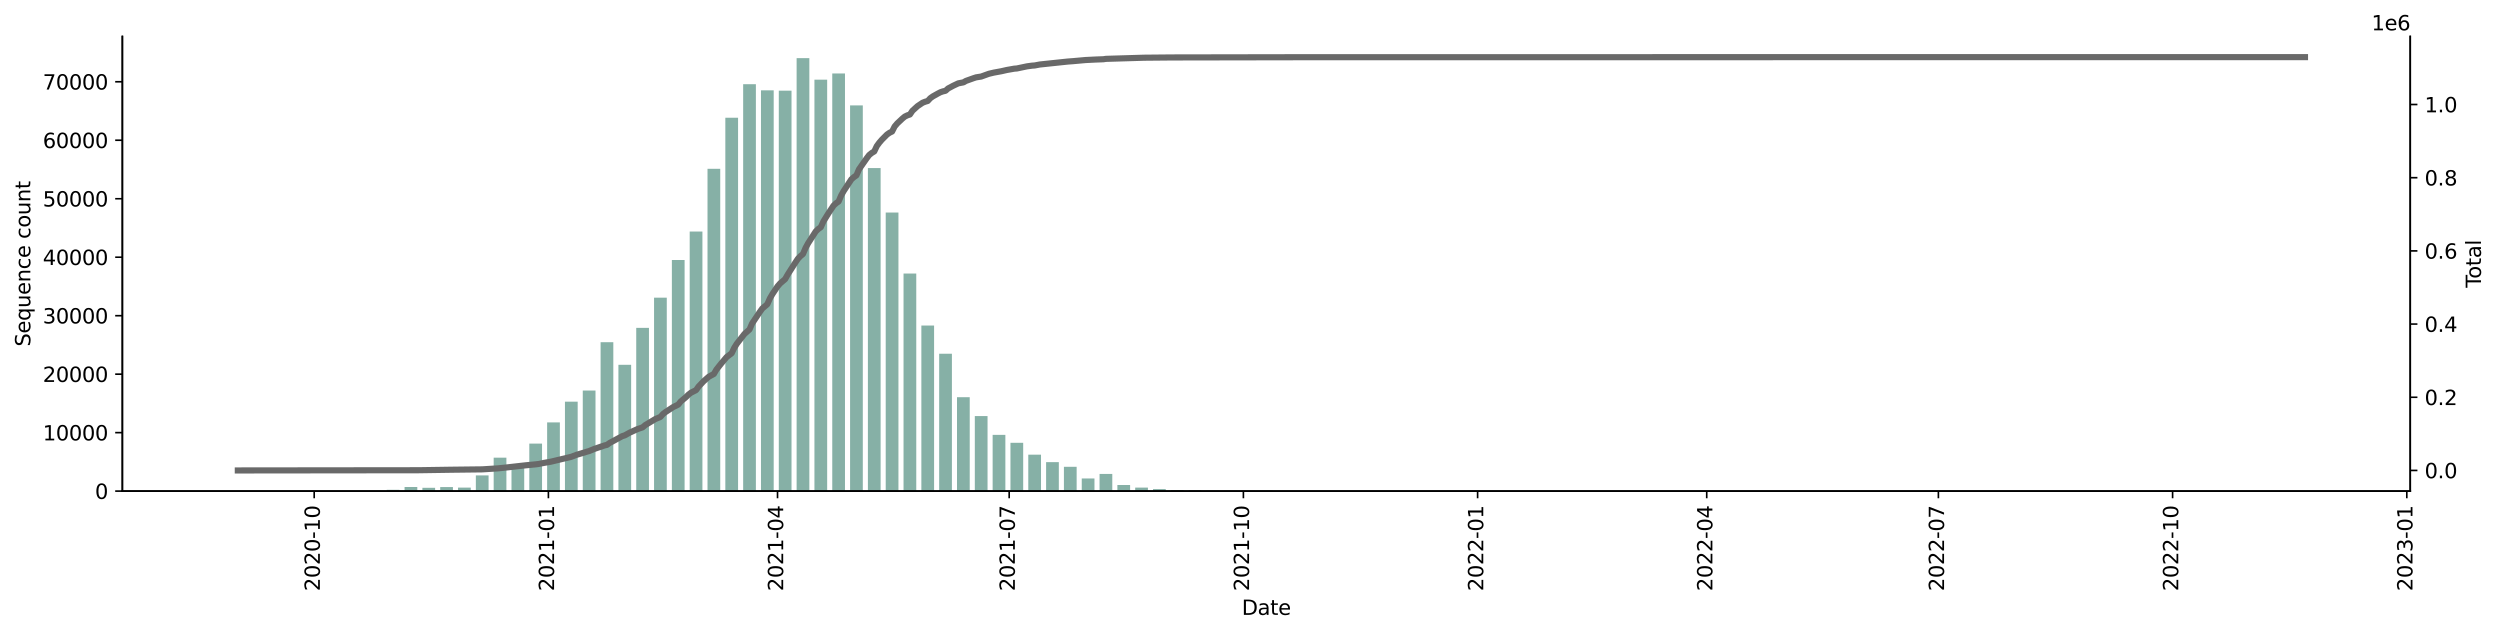 <?xml version="1.0" encoding="utf-8" standalone="no"?>
<!DOCTYPE svg PUBLIC "-//W3C//DTD SVG 1.1//EN"
  "http://www.w3.org/Graphics/SVG/1.1/DTD/svg11.dtd">
<svg xmlns:xlink="http://www.w3.org/1999/xlink" width="1219.472pt" height="309.219pt" viewBox="0 0 1219.472 309.219" xmlns="http://www.w3.org/2000/svg" version="1.1">
 <defs>
  <style type="text/css">*{stroke-linejoin: round; stroke-linecap: butt}</style>
 </defs>
 <g id="figure_1">
  <g id="patch_1">
   <path d="M 0 309.219 
L 1219.472 309.219 
L 1219.472 0 
L 0 0 
z
" style="fill: #ffffff"/>
  </g>
  <g id="axes_1">
   <g id="patch_2">
    <path d="M 59.691 239.558 
L 1175.691 239.558 
L 1175.691 17.798 
L 59.691 17.798 
z
" style="fill: #ffffff"/>
   </g>
   <g id="patch_3">
    <path d="M 110.418 239.558 
L 116.627 239.558 
L 116.627 239.55 
L 110.418 239.55 
z
" clip-path="url(#pc3a35858f5)" style="fill: #86b0a6"/>
   </g>
   <g id="patch_4">
    <path d="M 119.11 239.558 
L 125.319 239.558 
L 125.319 239.553 
L 119.11 239.553 
z
" clip-path="url(#pc3a35858f5)" style="fill: #86b0a6"/>
   </g>
   <g id="patch_5">
    <path d="M 127.803 239.558 
L 134.012 239.558 
L 134.012 239.544 
L 127.803 239.544 
z
" clip-path="url(#pc3a35858f5)" style="fill: #86b0a6"/>
   </g>
   <g id="patch_6">
    <path d="M 136.496 239.558 
L 142.705 239.558 
L 142.705 239.521 
L 136.496 239.521 
z
" clip-path="url(#pc3a35858f5)" style="fill: #86b0a6"/>
   </g>
   <g id="patch_7">
    <path d="M 145.188 239.558 
L 151.397 239.558 
L 151.397 239.521 
L 145.188 239.521 
z
" clip-path="url(#pc3a35858f5)" style="fill: #86b0a6"/>
   </g>
   <g id="patch_8">
    <path d="M 153.881 239.558 
L 160.09 239.558 
L 160.09 239.538 
L 153.881 239.538 
z
" clip-path="url(#pc3a35858f5)" style="fill: #86b0a6"/>
   </g>
   <g id="patch_9">
    <path d="M 162.573 239.558 
L 168.782 239.558 
L 168.782 239.527 
L 162.573 239.527 
z
" clip-path="url(#pc3a35858f5)" style="fill: #86b0a6"/>
   </g>
   <g id="patch_10">
    <path d="M 171.266 239.558 
L 177.475 239.558 
L 177.475 239.461 
L 171.266 239.461 
z
" clip-path="url(#pc3a35858f5)" style="fill: #86b0a6"/>
   </g>
   <g id="patch_11">
    <path d="M 179.958 239.558 
L 186.167 239.558 
L 186.167 239.441 
L 179.958 239.441 
z
" clip-path="url(#pc3a35858f5)" style="fill: #86b0a6"/>
   </g>
   <g id="patch_12">
    <path d="M 188.651 239.558 
L 194.86 239.558 
L 194.86 238.914 
L 188.651 238.914 
z
" clip-path="url(#pc3a35858f5)" style="fill: #86b0a6"/>
   </g>
   <g id="patch_13">
    <path d="M 197.343 239.558 
L 203.552 239.558 
L 203.552 237.565 
L 197.343 237.565 
z
" clip-path="url(#pc3a35858f5)" style="fill: #86b0a6"/>
   </g>
   <g id="patch_14">
    <path d="M 206.036 239.558 
L 212.245 239.558 
L 212.245 237.953 
L 206.036 237.953 
z
" clip-path="url(#pc3a35858f5)" style="fill: #86b0a6"/>
   </g>
   <g id="patch_15">
    <path d="M 214.729 239.558 
L 220.938 239.558 
L 220.938 237.596 
L 214.729 237.596 
z
" clip-path="url(#pc3a35858f5)" style="fill: #86b0a6"/>
   </g>
   <g id="patch_16">
    <path d="M 223.421 239.558 
L 229.63 239.558 
L 229.63 237.833 
L 223.421 237.833 
z
" clip-path="url(#pc3a35858f5)" style="fill: #86b0a6"/>
   </g>
   <g id="patch_17">
    <path d="M 232.114 239.558 
L 238.323 239.558 
L 238.323 231.9 
L 232.114 231.9 
z
" clip-path="url(#pc3a35858f5)" style="fill: #86b0a6"/>
   </g>
   <g id="patch_18">
    <path d="M 240.806 239.558 
L 247.015 239.558 
L 247.015 223.243 
L 240.806 223.243 
z
" clip-path="url(#pc3a35858f5)" style="fill: #86b0a6"/>
   </g>
   <g id="patch_19">
    <path d="M 249.499 239.558 
L 255.708 239.558 
L 255.708 226.563 
L 249.499 226.563 
z
" clip-path="url(#pc3a35858f5)" style="fill: #86b0a6"/>
   </g>
   <g id="patch_20">
    <path d="M 258.191 239.558 
L 264.4 239.558 
L 264.4 216.388 
L 258.191 216.388 
z
" clip-path="url(#pc3a35858f5)" style="fill: #86b0a6"/>
   </g>
   <g id="patch_21">
    <path d="M 266.884 239.558 
L 273.093 239.558 
L 273.093 206.039 
L 266.884 206.039 
z
" clip-path="url(#pc3a35858f5)" style="fill: #86b0a6"/>
   </g>
   <g id="patch_22">
    <path d="M 275.576 239.558 
L 281.785 239.558 
L 281.785 195.922 
L 275.576 195.922 
z
" clip-path="url(#pc3a35858f5)" style="fill: #86b0a6"/>
   </g>
   <g id="patch_23">
    <path d="M 284.269 239.558 
L 290.478 239.558 
L 290.478 190.514 
L 284.269 190.514 
z
" clip-path="url(#pc3a35858f5)" style="fill: #86b0a6"/>
   </g>
   <g id="patch_24">
    <path d="M 292.962 239.558 
L 299.171 239.558 
L 299.171 166.935 
L 292.962 166.935 
z
" clip-path="url(#pc3a35858f5)" style="fill: #86b0a6"/>
   </g>
   <g id="patch_25">
    <path d="M 301.654 239.558 
L 307.863 239.558 
L 307.863 177.957 
L 301.654 177.957 
z
" clip-path="url(#pc3a35858f5)" style="fill: #86b0a6"/>
   </g>
   <g id="patch_26">
    <path d="M 310.347 239.558 
L 316.556 239.558 
L 316.556 159.933 
L 310.347 159.933 
z
" clip-path="url(#pc3a35858f5)" style="fill: #86b0a6"/>
   </g>
   <g id="patch_27">
    <path d="M 319.039 239.558 
L 325.248 239.558 
L 325.248 145.188 
L 319.039 145.188 
z
" clip-path="url(#pc3a35858f5)" style="fill: #86b0a6"/>
   </g>
   <g id="patch_28">
    <path d="M 327.732 239.558 
L 333.941 239.558 
L 333.941 126.833 
L 327.732 126.833 
z
" clip-path="url(#pc3a35858f5)" style="fill: #86b0a6"/>
   </g>
   <g id="patch_29">
    <path d="M 336.424 239.558 
L 342.633 239.558 
L 342.633 112.953 
L 336.424 112.953 
z
" clip-path="url(#pc3a35858f5)" style="fill: #86b0a6"/>
   </g>
   <g id="patch_30">
    <path d="M 345.117 239.558 
L 351.326 239.558 
L 351.326 82.346 
L 345.117 82.346 
z
" clip-path="url(#pc3a35858f5)" style="fill: #86b0a6"/>
   </g>
   <g id="patch_31">
    <path d="M 353.809 239.558 
L 360.018 239.558 
L 360.018 57.428 
L 353.809 57.428 
z
" clip-path="url(#pc3a35858f5)" style="fill: #86b0a6"/>
   </g>
   <g id="patch_32">
    <path d="M 362.502 239.558 
L 368.711 239.558 
L 368.711 41.086 
L 362.502 41.086 
z
" clip-path="url(#pc3a35858f5)" style="fill: #86b0a6"/>
   </g>
   <g id="patch_33">
    <path d="M 371.195 239.558 
L 377.404 239.558 
L 377.404 44.053 
L 371.195 44.053 
z
" clip-path="url(#pc3a35858f5)" style="fill: #86b0a6"/>
   </g>
   <g id="patch_34">
    <path d="M 379.887 239.558 
L 386.096 239.558 
L 386.096 44.235 
L 379.887 44.235 
z
" clip-path="url(#pc3a35858f5)" style="fill: #86b0a6"/>
   </g>
   <g id="patch_35">
    <path d="M 388.58 239.558 
L 394.789 239.558 
L 394.789 28.358 
L 388.58 28.358 
z
" clip-path="url(#pc3a35858f5)" style="fill: #86b0a6"/>
   </g>
   <g id="patch_36">
    <path d="M 397.272 239.558 
L 403.481 239.558 
L 403.481 38.853 
L 397.272 38.853 
z
" clip-path="url(#pc3a35858f5)" style="fill: #86b0a6"/>
   </g>
   <g id="patch_37">
    <path d="M 405.965 239.558 
L 412.174 239.558 
L 412.174 35.826 
L 405.965 35.826 
z
" clip-path="url(#pc3a35858f5)" style="fill: #86b0a6"/>
   </g>
   <g id="patch_38">
    <path d="M 414.657 239.558 
L 420.866 239.558 
L 420.866 51.426 
L 414.657 51.426 
z
" clip-path="url(#pc3a35858f5)" style="fill: #86b0a6"/>
   </g>
   <g id="patch_39">
    <path d="M 423.35 239.558 
L 429.559 239.558 
L 429.559 81.987 
L 423.35 81.987 
z
" clip-path="url(#pc3a35858f5)" style="fill: #86b0a6"/>
   </g>
   <g id="patch_40">
    <path d="M 432.042 239.558 
L 438.251 239.558 
L 438.251 103.668 
L 432.042 103.668 
z
" clip-path="url(#pc3a35858f5)" style="fill: #86b0a6"/>
   </g>
   <g id="patch_41">
    <path d="M 440.735 239.558 
L 446.944 239.558 
L 446.944 133.411 
L 440.735 133.411 
z
" clip-path="url(#pc3a35858f5)" style="fill: #86b0a6"/>
   </g>
   <g id="patch_42">
    <path d="M 449.428 239.558 
L 455.637 239.558 
L 455.637 158.78 
L 449.428 158.78 
z
" clip-path="url(#pc3a35858f5)" style="fill: #86b0a6"/>
   </g>
   <g id="patch_43">
    <path d="M 458.12 239.558 
L 464.329 239.558 
L 464.329 172.558 
L 458.12 172.558 
z
" clip-path="url(#pc3a35858f5)" style="fill: #86b0a6"/>
   </g>
   <g id="patch_44">
    <path d="M 466.813 239.558 
L 473.022 239.558 
L 473.022 193.754 
L 466.813 193.754 
z
" clip-path="url(#pc3a35858f5)" style="fill: #86b0a6"/>
   </g>
   <g id="patch_45">
    <path d="M 475.505 239.558 
L 481.714 239.558 
L 481.714 202.942 
L 475.505 202.942 
z
" clip-path="url(#pc3a35858f5)" style="fill: #86b0a6"/>
   </g>
   <g id="patch_46">
    <path d="M 484.198 239.558 
L 490.407 239.558 
L 490.407 212.112 
L 484.198 212.112 
z
" clip-path="url(#pc3a35858f5)" style="fill: #86b0a6"/>
   </g>
   <g id="patch_47">
    <path d="M 492.89 239.558 
L 499.099 239.558 
L 499.099 215.994 
L 492.89 215.994 
z
" clip-path="url(#pc3a35858f5)" style="fill: #86b0a6"/>
   </g>
   <g id="patch_48">
    <path d="M 501.583 239.558 
L 507.792 239.558 
L 507.792 221.768 
L 501.583 221.768 
z
" clip-path="url(#pc3a35858f5)" style="fill: #86b0a6"/>
   </g>
   <g id="patch_49">
    <path d="M 510.275 239.558 
L 516.484 239.558 
L 516.484 225.436 
L 510.275 225.436 
z
" clip-path="url(#pc3a35858f5)" style="fill: #86b0a6"/>
   </g>
   <g id="patch_50">
    <path d="M 518.968 239.558 
L 525.177 239.558 
L 525.177 227.704 
L 518.968 227.704 
z
" clip-path="url(#pc3a35858f5)" style="fill: #86b0a6"/>
   </g>
   <g id="patch_51">
    <path d="M 527.661 239.558 
L 533.87 239.558 
L 533.87 233.397 
L 527.661 233.397 
z
" clip-path="url(#pc3a35858f5)" style="fill: #86b0a6"/>
   </g>
   <g id="patch_52">
    <path d="M 536.353 239.558 
L 542.562 239.558 
L 542.562 231.169 
L 536.353 231.169 
z
" clip-path="url(#pc3a35858f5)" style="fill: #86b0a6"/>
   </g>
   <g id="patch_53">
    <path d="M 545.046 239.558 
L 551.255 239.558 
L 551.255 236.586 
L 545.046 236.586 
z
" clip-path="url(#pc3a35858f5)" style="fill: #86b0a6"/>
   </g>
   <g id="patch_54">
    <path d="M 553.738 239.558 
L 559.947 239.558 
L 559.947 237.856 
L 553.738 237.856 
z
" clip-path="url(#pc3a35858f5)" style="fill: #86b0a6"/>
   </g>
   <g id="patch_55">
    <path d="M 562.431 239.558 
L 568.64 239.558 
L 568.64 238.554 
L 562.431 238.554 
z
" clip-path="url(#pc3a35858f5)" style="fill: #86b0a6"/>
   </g>
   <g id="patch_56">
    <path d="M 571.123 239.558 
L 577.332 239.558 
L 577.332 239.008 
L 571.123 239.008 
z
" clip-path="url(#pc3a35858f5)" style="fill: #86b0a6"/>
   </g>
   <g id="patch_57">
    <path d="M 579.816 239.558 
L 586.025 239.558 
L 586.025 239.188 
L 579.816 239.188 
z
" clip-path="url(#pc3a35858f5)" style="fill: #86b0a6"/>
   </g>
   <g id="patch_58">
    <path d="M 588.508 239.558 
L 594.717 239.558 
L 594.717 239.373 
L 588.508 239.373 
z
" clip-path="url(#pc3a35858f5)" style="fill: #86b0a6"/>
   </g>
   <g id="patch_59">
    <path d="M 597.201 239.558 
L 603.41 239.558 
L 603.41 239.413 
L 597.201 239.413 
z
" clip-path="url(#pc3a35858f5)" style="fill: #86b0a6"/>
   </g>
   <g id="patch_60">
    <path d="M 605.894 239.558 
L 612.103 239.558 
L 612.103 239.407 
L 605.894 239.407 
z
" clip-path="url(#pc3a35858f5)" style="fill: #86b0a6"/>
   </g>
   <g id="patch_61">
    <path d="M 614.586 239.558 
L 620.795 239.558 
L 620.795 239.339 
L 614.586 239.339 
z
" clip-path="url(#pc3a35858f5)" style="fill: #86b0a6"/>
   </g>
   <g id="patch_62">
    <path d="M 623.279 239.558 
L 629.488 239.558 
L 629.488 239.476 
L 623.279 239.476 
z
" clip-path="url(#pc3a35858f5)" style="fill: #86b0a6"/>
   </g>
   <g id="patch_63">
    <path d="M 631.971 239.558 
L 638.18 239.558 
L 638.18 239.513 
L 631.971 239.513 
z
" clip-path="url(#pc3a35858f5)" style="fill: #86b0a6"/>
   </g>
   <g id="patch_64">
    <path d="M 640.664 239.558 
L 646.873 239.558 
L 646.873 239.536 
L 640.664 239.536 
z
" clip-path="url(#pc3a35858f5)" style="fill: #86b0a6"/>
   </g>
   <g id="patch_65">
    <path d="M 649.356 239.558 
L 655.565 239.558 
L 655.565 239.513 
L 649.356 239.513 
z
" clip-path="url(#pc3a35858f5)" style="fill: #86b0a6"/>
   </g>
   <g id="patch_66">
    <path d="M 658.049 239.558 
L 664.258 239.558 
L 664.258 239.538 
L 658.049 239.538 
z
" clip-path="url(#pc3a35858f5)" style="fill: #86b0a6"/>
   </g>
   <g id="patch_67">
    <path d="M 666.741 239.558 
L 672.95 239.558 
L 672.95 239.521 
L 666.741 239.521 
z
" clip-path="url(#pc3a35858f5)" style="fill: #86b0a6"/>
   </g>
   <g id="patch_68">
    <path d="M 675.434 239.558 
L 681.643 239.558 
L 681.643 239.487 
L 675.434 239.487 
z
" clip-path="url(#pc3a35858f5)" style="fill: #86b0a6"/>
   </g>
   <g id="patch_69">
    <path d="M 684.127 239.558 
L 690.336 239.558 
L 690.336 239.521 
L 684.127 239.521 
z
" clip-path="url(#pc3a35858f5)" style="fill: #86b0a6"/>
   </g>
   <g id="patch_70">
    <path d="M 692.819 239.558 
L 699.028 239.558 
L 699.028 239.513 
L 692.819 239.513 
z
" clip-path="url(#pc3a35858f5)" style="fill: #86b0a6"/>
   </g>
   <g id="patch_71">
    <path d="M 701.512 239.558 
L 707.721 239.558 
L 707.721 239.533 
L 701.512 239.533 
z
" clip-path="url(#pc3a35858f5)" style="fill: #86b0a6"/>
   </g>
   <g id="patch_72">
    <path d="M 710.204 239.558 
L 716.413 239.558 
L 716.413 239.553 
L 710.204 239.553 
z
" clip-path="url(#pc3a35858f5)" style="fill: #86b0a6"/>
   </g>
   <g id="patch_73">
    <path d="M 718.897 239.558 
L 725.106 239.558 
L 725.106 239.547 
L 718.897 239.547 
z
" clip-path="url(#pc3a35858f5)" style="fill: #86b0a6"/>
   </g>
   <g id="patch_74">
    <path d="M 727.589 239.558 
L 733.798 239.558 
L 733.798 239.55 
L 727.589 239.55 
z
" clip-path="url(#pc3a35858f5)" style="fill: #86b0a6"/>
   </g>
   <g id="patch_75">
    <path d="M 736.282 239.558 
L 742.491 239.558 
L 742.491 239.553 
L 736.282 239.553 
z
" clip-path="url(#pc3a35858f5)" style="fill: #86b0a6"/>
   </g>
   <g id="patch_76">
    <path d="M 744.974 239.558 
L 751.183 239.558 
L 751.183 239.553 
L 744.974 239.553 
z
" clip-path="url(#pc3a35858f5)" style="fill: #86b0a6"/>
   </g>
   <g id="patch_77">
    <path d="M 753.667 239.558 
L 759.876 239.558 
L 759.876 239.547 
L 753.667 239.547 
z
" clip-path="url(#pc3a35858f5)" style="fill: #86b0a6"/>
   </g>
   <g id="patch_78">
    <path d="M 762.36 239.558 
L 768.569 239.558 
L 768.569 239.544 
L 762.36 239.544 
z
" clip-path="url(#pc3a35858f5)" style="fill: #86b0a6"/>
   </g>
   <g id="patch_79">
    <path d="M 771.052 239.558 
L 777.261 239.558 
L 777.261 239.553 
L 771.052 239.553 
z
" clip-path="url(#pc3a35858f5)" style="fill: #86b0a6"/>
   </g>
   <g id="patch_80">
    <path d="M 779.745 239.558 
L 785.954 239.558 
L 785.954 239.553 
L 779.745 239.553 
z
" clip-path="url(#pc3a35858f5)" style="fill: #86b0a6"/>
   </g>
   <g id="patch_81">
    <path d="M 788.437 239.558 
L 794.646 239.558 
L 794.646 239.556 
L 788.437 239.556 
z
" clip-path="url(#pc3a35858f5)" style="fill: #86b0a6"/>
   </g>
   <g id="patch_82">
    <path d="M 797.13 239.558 
L 803.339 239.558 
L 803.339 239.55 
L 797.13 239.55 
z
" clip-path="url(#pc3a35858f5)" style="fill: #86b0a6"/>
   </g>
   <g id="patch_83">
    <path d="M 805.822 239.558 
L 812.031 239.558 
L 812.031 239.556 
L 805.822 239.556 
z
" clip-path="url(#pc3a35858f5)" style="fill: #86b0a6"/>
   </g>
   <g id="patch_84">
    <path d="M 814.515 239.558 
L 820.724 239.558 
L 820.724 239.55 
L 814.515 239.55 
z
" clip-path="url(#pc3a35858f5)" style="fill: #86b0a6"/>
   </g>
   <g id="patch_85">
    <path d="M 823.207 239.558 
L 829.416 239.558 
L 829.416 239.556 
L 823.207 239.556 
z
" clip-path="url(#pc3a35858f5)" style="fill: #86b0a6"/>
   </g>
   <g id="patch_86">
    <path d="M 857.978 239.558 
L 864.187 239.558 
L 864.187 239.556 
L 857.978 239.556 
z
" clip-path="url(#pc3a35858f5)" style="fill: #86b0a6"/>
   </g>
   <g id="patch_87">
    <path d="M 866.67 239.558 
L 872.879 239.558 
L 872.879 239.556 
L 866.67 239.556 
z
" clip-path="url(#pc3a35858f5)" style="fill: #86b0a6"/>
   </g>
   <g id="patch_88">
    <path d="M 875.363 239.558 
L 881.572 239.558 
L 881.572 239.556 
L 875.363 239.556 
z
" clip-path="url(#pc3a35858f5)" style="fill: #86b0a6"/>
   </g>
   <g id="patch_89">
    <path d="M 884.055 239.558 
L 890.264 239.558 
L 890.264 239.544 
L 884.055 239.544 
z
" clip-path="url(#pc3a35858f5)" style="fill: #86b0a6"/>
   </g>
   <g id="patch_90">
    <path d="M 892.748 239.558 
L 898.957 239.558 
L 898.957 239.541 
L 892.748 239.541 
z
" clip-path="url(#pc3a35858f5)" style="fill: #86b0a6"/>
   </g>
   <g id="patch_91">
    <path d="M 910.133 239.558 
L 916.342 239.558 
L 916.342 239.556 
L 910.133 239.556 
z
" clip-path="url(#pc3a35858f5)" style="fill: #86b0a6"/>
   </g>
   <g id="patch_92">
    <path d="M 970.981 239.558 
L 977.19 239.558 
L 977.19 239.556 
L 970.981 239.556 
z
" clip-path="url(#pc3a35858f5)" style="fill: #86b0a6"/>
   </g>
   <g id="patch_93">
    <path d="M 1031.829 239.558 
L 1038.038 239.558 
L 1038.038 239.556 
L 1031.829 239.556 
z
" clip-path="url(#pc3a35858f5)" style="fill: #86b0a6"/>
   </g>
   <g id="patch_94">
    <path d="M 1118.754 239.558 
L 1124.963 239.558 
L 1124.963 239.556 
L 1118.754 239.556 
z
" clip-path="url(#pc3a35858f5)" style="fill: #86b0a6"/>
   </g>
   <g id="matplotlib.axis_1">
    <g id="xtick_1">
     <g id="line2d_1">
      <defs>
       <path id="m683f50067f" d="M 0 0 
L 0 3.5 
" style="stroke: #000000; stroke-width: 0.8"/>
      </defs>
      <g>
       <use xlink:href="#m683f50067f" x="153.26" y="239.558" style="stroke: #000000; stroke-width: 0.8"/>
      </g>
     </g>
     <g id="text_1">
      <!-- 2020-10 -->
      <g transform="translate(156.019 288.341)rotate(-90)scale(0.1 -0.1)">
       <defs>
        <path id="DejaVuSans-32" d="M 1228 531 
L 3431 531 
L 3431 0 
L 469 0 
L 469 531 
Q 828 903 1448 1529 
Q 2069 2156 2228 2338 
Q 2531 2678 2651 2914 
Q 2772 3150 2772 3378 
Q 2772 3750 2511 3984 
Q 2250 4219 1831 4219 
Q 1534 4219 1204 4116 
Q 875 4013 500 3803 
L 500 4441 
Q 881 4594 1212 4672 
Q 1544 4750 1819 4750 
Q 2544 4750 2975 4387 
Q 3406 4025 3406 3419 
Q 3406 3131 3298 2873 
Q 3191 2616 2906 2266 
Q 2828 2175 2409 1742 
Q 1991 1309 1228 531 
z
" transform="scale(0.016)"/>
        <path id="DejaVuSans-30" d="M 2034 4250 
Q 1547 4250 1301 3770 
Q 1056 3291 1056 2328 
Q 1056 1369 1301 889 
Q 1547 409 2034 409 
Q 2525 409 2770 889 
Q 3016 1369 3016 2328 
Q 3016 3291 2770 3770 
Q 2525 4250 2034 4250 
z
M 2034 4750 
Q 2819 4750 3233 4129 
Q 3647 3509 3647 2328 
Q 3647 1150 3233 529 
Q 2819 -91 2034 -91 
Q 1250 -91 836 529 
Q 422 1150 422 2328 
Q 422 3509 836 4129 
Q 1250 4750 2034 4750 
z
" transform="scale(0.016)"/>
        <path id="DejaVuSans-2d" d="M 313 2009 
L 1997 2009 
L 1997 1497 
L 313 1497 
L 313 2009 
z
" transform="scale(0.016)"/>
        <path id="DejaVuSans-31" d="M 794 531 
L 1825 531 
L 1825 4091 
L 703 3866 
L 703 4441 
L 1819 4666 
L 2450 4666 
L 2450 531 
L 3481 531 
L 3481 0 
L 794 0 
L 794 531 
z
" transform="scale(0.016)"/>
       </defs>
       <use xlink:href="#DejaVuSans-32"/>
       <use xlink:href="#DejaVuSans-30" x="63.623"/>
       <use xlink:href="#DejaVuSans-32" x="127.246"/>
       <use xlink:href="#DejaVuSans-30" x="190.869"/>
       <use xlink:href="#DejaVuSans-2d" x="254.492"/>
       <use xlink:href="#DejaVuSans-31" x="290.576"/>
       <use xlink:href="#DejaVuSans-30" x="354.199"/>
      </g>
     </g>
    </g>
    <g id="xtick_2">
     <g id="line2d_2">
      <g>
       <use xlink:href="#m683f50067f" x="267.505" y="239.558" style="stroke: #000000; stroke-width: 0.8"/>
      </g>
     </g>
     <g id="text_2">
      <!-- 2021-01 -->
      <g transform="translate(270.264 288.341)rotate(-90)scale(0.1 -0.1)">
       <use xlink:href="#DejaVuSans-32"/>
       <use xlink:href="#DejaVuSans-30" x="63.623"/>
       <use xlink:href="#DejaVuSans-32" x="127.246"/>
       <use xlink:href="#DejaVuSans-31" x="190.869"/>
       <use xlink:href="#DejaVuSans-2d" x="254.492"/>
       <use xlink:href="#DejaVuSans-30" x="290.576"/>
       <use xlink:href="#DejaVuSans-31" x="354.199"/>
      </g>
     </g>
    </g>
    <g id="xtick_3">
     <g id="line2d_3">
      <g>
       <use xlink:href="#m683f50067f" x="379.266" y="239.558" style="stroke: #000000; stroke-width: 0.8"/>
      </g>
     </g>
     <g id="text_3">
      <!-- 2021-04 -->
      <g transform="translate(382.026 288.341)rotate(-90)scale(0.1 -0.1)">
       <defs>
        <path id="DejaVuSans-34" d="M 2419 4116 
L 825 1625 
L 2419 1625 
L 2419 4116 
z
M 2253 4666 
L 3047 4666 
L 3047 1625 
L 3713 1625 
L 3713 1100 
L 3047 1100 
L 3047 0 
L 2419 0 
L 2419 1100 
L 313 1100 
L 313 1709 
L 2253 4666 
z
" transform="scale(0.016)"/>
       </defs>
       <use xlink:href="#DejaVuSans-32"/>
       <use xlink:href="#DejaVuSans-30" x="63.623"/>
       <use xlink:href="#DejaVuSans-32" x="127.246"/>
       <use xlink:href="#DejaVuSans-31" x="190.869"/>
       <use xlink:href="#DejaVuSans-2d" x="254.492"/>
       <use xlink:href="#DejaVuSans-30" x="290.576"/>
       <use xlink:href="#DejaVuSans-34" x="354.199"/>
      </g>
     </g>
    </g>
    <g id="xtick_4">
     <g id="line2d_4">
      <g>
       <use xlink:href="#m683f50067f" x="492.269" y="239.558" style="stroke: #000000; stroke-width: 0.8"/>
      </g>
     </g>
     <g id="text_4">
      <!-- 2021-07 -->
      <g transform="translate(495.029 288.341)rotate(-90)scale(0.1 -0.1)">
       <defs>
        <path id="DejaVuSans-37" d="M 525 4666 
L 3525 4666 
L 3525 4397 
L 1831 0 
L 1172 0 
L 2766 4134 
L 525 4134 
L 525 4666 
z
" transform="scale(0.016)"/>
       </defs>
       <use xlink:href="#DejaVuSans-32"/>
       <use xlink:href="#DejaVuSans-30" x="63.623"/>
       <use xlink:href="#DejaVuSans-32" x="127.246"/>
       <use xlink:href="#DejaVuSans-31" x="190.869"/>
       <use xlink:href="#DejaVuSans-2d" x="254.492"/>
       <use xlink:href="#DejaVuSans-30" x="290.576"/>
       <use xlink:href="#DejaVuSans-37" x="354.199"/>
      </g>
     </g>
    </g>
    <g id="xtick_5">
     <g id="line2d_5">
      <g>
       <use xlink:href="#m683f50067f" x="606.514" y="239.558" style="stroke: #000000; stroke-width: 0.8"/>
      </g>
     </g>
     <g id="text_5">
      <!-- 2021-10 -->
      <g transform="translate(609.274 288.341)rotate(-90)scale(0.1 -0.1)">
       <use xlink:href="#DejaVuSans-32"/>
       <use xlink:href="#DejaVuSans-30" x="63.623"/>
       <use xlink:href="#DejaVuSans-32" x="127.246"/>
       <use xlink:href="#DejaVuSans-31" x="190.869"/>
       <use xlink:href="#DejaVuSans-2d" x="254.492"/>
       <use xlink:href="#DejaVuSans-31" x="290.576"/>
       <use xlink:href="#DejaVuSans-30" x="354.199"/>
      </g>
     </g>
    </g>
    <g id="xtick_6">
     <g id="line2d_6">
      <g>
       <use xlink:href="#m683f50067f" x="720.76" y="239.558" style="stroke: #000000; stroke-width: 0.8"/>
      </g>
     </g>
     <g id="text_6">
      <!-- 2022-01 -->
      <g transform="translate(723.519 288.341)rotate(-90)scale(0.1 -0.1)">
       <use xlink:href="#DejaVuSans-32"/>
       <use xlink:href="#DejaVuSans-30" x="63.623"/>
       <use xlink:href="#DejaVuSans-32" x="127.246"/>
       <use xlink:href="#DejaVuSans-32" x="190.869"/>
       <use xlink:href="#DejaVuSans-2d" x="254.492"/>
       <use xlink:href="#DejaVuSans-30" x="290.576"/>
       <use xlink:href="#DejaVuSans-31" x="354.199"/>
      </g>
     </g>
    </g>
    <g id="xtick_7">
     <g id="line2d_7">
      <g>
       <use xlink:href="#m683f50067f" x="832.521" y="239.558" style="stroke: #000000; stroke-width: 0.8"/>
      </g>
     </g>
     <g id="text_7">
      <!-- 2022-04 -->
      <g transform="translate(835.28 288.341)rotate(-90)scale(0.1 -0.1)">
       <use xlink:href="#DejaVuSans-32"/>
       <use xlink:href="#DejaVuSans-30" x="63.623"/>
       <use xlink:href="#DejaVuSans-32" x="127.246"/>
       <use xlink:href="#DejaVuSans-32" x="190.869"/>
       <use xlink:href="#DejaVuSans-2d" x="254.492"/>
       <use xlink:href="#DejaVuSans-30" x="290.576"/>
       <use xlink:href="#DejaVuSans-34" x="354.199"/>
      </g>
     </g>
    </g>
    <g id="xtick_8">
     <g id="line2d_8">
      <g>
       <use xlink:href="#m683f50067f" x="945.524" y="239.558" style="stroke: #000000; stroke-width: 0.8"/>
      </g>
     </g>
     <g id="text_8">
      <!-- 2022-07 -->
      <g transform="translate(948.284 288.341)rotate(-90)scale(0.1 -0.1)">
       <use xlink:href="#DejaVuSans-32"/>
       <use xlink:href="#DejaVuSans-30" x="63.623"/>
       <use xlink:href="#DejaVuSans-32" x="127.246"/>
       <use xlink:href="#DejaVuSans-32" x="190.869"/>
       <use xlink:href="#DejaVuSans-2d" x="254.492"/>
       <use xlink:href="#DejaVuSans-30" x="290.576"/>
       <use xlink:href="#DejaVuSans-37" x="354.199"/>
      </g>
     </g>
    </g>
    <g id="xtick_9">
     <g id="line2d_9">
      <g>
       <use xlink:href="#m683f50067f" x="1059.769" y="239.558" style="stroke: #000000; stroke-width: 0.8"/>
      </g>
     </g>
     <g id="text_9">
      <!-- 2022-10 -->
      <g transform="translate(1062.529 288.341)rotate(-90)scale(0.1 -0.1)">
       <use xlink:href="#DejaVuSans-32"/>
       <use xlink:href="#DejaVuSans-30" x="63.623"/>
       <use xlink:href="#DejaVuSans-32" x="127.246"/>
       <use xlink:href="#DejaVuSans-32" x="190.869"/>
       <use xlink:href="#DejaVuSans-2d" x="254.492"/>
       <use xlink:href="#DejaVuSans-31" x="290.576"/>
       <use xlink:href="#DejaVuSans-30" x="354.199"/>
      </g>
     </g>
    </g>
    <g id="xtick_10">
     <g id="line2d_10">
      <g>
       <use xlink:href="#m683f50067f" x="1174.014" y="239.558" style="stroke: #000000; stroke-width: 0.8"/>
      </g>
     </g>
     <g id="text_10">
      <!-- 2023-01 -->
      <g transform="translate(1176.774 288.341)rotate(-90)scale(0.1 -0.1)">
       <defs>
        <path id="DejaVuSans-33" d="M 2597 2516 
Q 3050 2419 3304 2112 
Q 3559 1806 3559 1356 
Q 3559 666 3084 287 
Q 2609 -91 1734 -91 
Q 1441 -91 1130 -33 
Q 819 25 488 141 
L 488 750 
Q 750 597 1062 519 
Q 1375 441 1716 441 
Q 2309 441 2620 675 
Q 2931 909 2931 1356 
Q 2931 1769 2642 2001 
Q 2353 2234 1838 2234 
L 1294 2234 
L 1294 2753 
L 1863 2753 
Q 2328 2753 2575 2939 
Q 2822 3125 2822 3475 
Q 2822 3834 2567 4026 
Q 2313 4219 1838 4219 
Q 1578 4219 1281 4162 
Q 984 4106 628 3988 
L 628 4550 
Q 988 4650 1302 4700 
Q 1616 4750 1894 4750 
Q 2613 4750 3031 4423 
Q 3450 4097 3450 3541 
Q 3450 3153 3228 2886 
Q 3006 2619 2597 2516 
z
" transform="scale(0.016)"/>
       </defs>
       <use xlink:href="#DejaVuSans-32"/>
       <use xlink:href="#DejaVuSans-30" x="63.623"/>
       <use xlink:href="#DejaVuSans-32" x="127.246"/>
       <use xlink:href="#DejaVuSans-33" x="190.869"/>
       <use xlink:href="#DejaVuSans-2d" x="254.492"/>
       <use xlink:href="#DejaVuSans-30" x="290.576"/>
       <use xlink:href="#DejaVuSans-31" x="354.199"/>
      </g>
     </g>
    </g>
    <g id="text_11">
     <!-- Date -->
     <g transform="translate(605.74 299.94)scale(0.1 -0.1)">
      <defs>
       <path id="DejaVuSans-44" d="M 1259 4147 
L 1259 519 
L 2022 519 
Q 2988 519 3436 956 
Q 3884 1394 3884 2338 
Q 3884 3275 3436 3711 
Q 2988 4147 2022 4147 
L 1259 4147 
z
M 628 4666 
L 1925 4666 
Q 3281 4666 3915 4102 
Q 4550 3538 4550 2338 
Q 4550 1131 3912 565 
Q 3275 0 1925 0 
L 628 0 
L 628 4666 
z
" transform="scale(0.016)"/>
       <path id="DejaVuSans-61" d="M 2194 1759 
Q 1497 1759 1228 1600 
Q 959 1441 959 1056 
Q 959 750 1161 570 
Q 1363 391 1709 391 
Q 2188 391 2477 730 
Q 2766 1069 2766 1631 
L 2766 1759 
L 2194 1759 
z
M 3341 1997 
L 3341 0 
L 2766 0 
L 2766 531 
Q 2569 213 2275 61 
Q 1981 -91 1556 -91 
Q 1019 -91 701 211 
Q 384 513 384 1019 
Q 384 1609 779 1909 
Q 1175 2209 1959 2209 
L 2766 2209 
L 2766 2266 
Q 2766 2663 2505 2880 
Q 2244 3097 1772 3097 
Q 1472 3097 1187 3025 
Q 903 2953 641 2809 
L 641 3341 
Q 956 3463 1253 3523 
Q 1550 3584 1831 3584 
Q 2591 3584 2966 3190 
Q 3341 2797 3341 1997 
z
" transform="scale(0.016)"/>
       <path id="DejaVuSans-74" d="M 1172 4494 
L 1172 3500 
L 2356 3500 
L 2356 3053 
L 1172 3053 
L 1172 1153 
Q 1172 725 1289 603 
Q 1406 481 1766 481 
L 2356 481 
L 2356 0 
L 1766 0 
Q 1100 0 847 248 
Q 594 497 594 1153 
L 594 3053 
L 172 3053 
L 172 3500 
L 594 3500 
L 594 4494 
L 1172 4494 
z
" transform="scale(0.016)"/>
       <path id="DejaVuSans-65" d="M 3597 1894 
L 3597 1613 
L 953 1613 
Q 991 1019 1311 708 
Q 1631 397 2203 397 
Q 2534 397 2845 478 
Q 3156 559 3463 722 
L 3463 178 
Q 3153 47 2828 -22 
Q 2503 -91 2169 -91 
Q 1331 -91 842 396 
Q 353 884 353 1716 
Q 353 2575 817 3079 
Q 1281 3584 2069 3584 
Q 2775 3584 3186 3129 
Q 3597 2675 3597 1894 
z
M 3022 2063 
Q 3016 2534 2758 2815 
Q 2500 3097 2075 3097 
Q 1594 3097 1305 2825 
Q 1016 2553 972 2059 
L 3022 2063 
z
" transform="scale(0.016)"/>
      </defs>
      <use xlink:href="#DejaVuSans-44"/>
      <use xlink:href="#DejaVuSans-61" x="77.002"/>
      <use xlink:href="#DejaVuSans-74" x="138.281"/>
      <use xlink:href="#DejaVuSans-65" x="177.49"/>
     </g>
    </g>
   </g>
   <g id="matplotlib.axis_2">
    <g id="ytick_1">
     <g id="line2d_11">
      <defs>
       <path id="m6090e76b11" d="M 0 0 
L -3.5 0 
" style="stroke: #000000; stroke-width: 0.8"/>
      </defs>
      <g>
       <use xlink:href="#m6090e76b11" x="59.691" y="239.558" style="stroke: #000000; stroke-width: 0.8"/>
      </g>
     </g>
     <g id="text_12">
      <!-- 0 -->
      <g transform="translate(46.328 243.358)scale(0.1 -0.1)">
       <use xlink:href="#DejaVuSans-30"/>
      </g>
     </g>
    </g>
    <g id="ytick_2">
     <g id="line2d_12">
      <g>
       <use xlink:href="#m6090e76b11" x="59.691" y="211.034" style="stroke: #000000; stroke-width: 0.8"/>
      </g>
     </g>
     <g id="text_13">
      <!-- 10000 -->
      <g transform="translate(20.878 214.833)scale(0.1 -0.1)">
       <use xlink:href="#DejaVuSans-31"/>
       <use xlink:href="#DejaVuSans-30" x="63.623"/>
       <use xlink:href="#DejaVuSans-30" x="127.246"/>
       <use xlink:href="#DejaVuSans-30" x="190.869"/>
       <use xlink:href="#DejaVuSans-30" x="254.492"/>
      </g>
     </g>
    </g>
    <g id="ytick_3">
     <g id="line2d_13">
      <g>
       <use xlink:href="#m6090e76b11" x="59.691" y="182.51" style="stroke: #000000; stroke-width: 0.8"/>
      </g>
     </g>
     <g id="text_14">
      <!-- 20000 -->
      <g transform="translate(20.878 186.309)scale(0.1 -0.1)">
       <use xlink:href="#DejaVuSans-32"/>
       <use xlink:href="#DejaVuSans-30" x="63.623"/>
       <use xlink:href="#DejaVuSans-30" x="127.246"/>
       <use xlink:href="#DejaVuSans-30" x="190.869"/>
       <use xlink:href="#DejaVuSans-30" x="254.492"/>
      </g>
     </g>
    </g>
    <g id="ytick_4">
     <g id="line2d_14">
      <g>
       <use xlink:href="#m6090e76b11" x="59.691" y="153.985" style="stroke: #000000; stroke-width: 0.8"/>
      </g>
     </g>
     <g id="text_15">
      <!-- 30000 -->
      <g transform="translate(20.878 157.785)scale(0.1 -0.1)">
       <use xlink:href="#DejaVuSans-33"/>
       <use xlink:href="#DejaVuSans-30" x="63.623"/>
       <use xlink:href="#DejaVuSans-30" x="127.246"/>
       <use xlink:href="#DejaVuSans-30" x="190.869"/>
       <use xlink:href="#DejaVuSans-30" x="254.492"/>
      </g>
     </g>
    </g>
    <g id="ytick_5">
     <g id="line2d_15">
      <g>
       <use xlink:href="#m6090e76b11" x="59.691" y="125.461" style="stroke: #000000; stroke-width: 0.8"/>
      </g>
     </g>
     <g id="text_16">
      <!-- 40000 -->
      <g transform="translate(20.878 129.26)scale(0.1 -0.1)">
       <use xlink:href="#DejaVuSans-34"/>
       <use xlink:href="#DejaVuSans-30" x="63.623"/>
       <use xlink:href="#DejaVuSans-30" x="127.246"/>
       <use xlink:href="#DejaVuSans-30" x="190.869"/>
       <use xlink:href="#DejaVuSans-30" x="254.492"/>
      </g>
     </g>
    </g>
    <g id="ytick_6">
     <g id="line2d_16">
      <g>
       <use xlink:href="#m6090e76b11" x="59.691" y="96.937" style="stroke: #000000; stroke-width: 0.8"/>
      </g>
     </g>
     <g id="text_17">
      <!-- 50000 -->
      <g transform="translate(20.878 100.736)scale(0.1 -0.1)">
       <defs>
        <path id="DejaVuSans-35" d="M 691 4666 
L 3169 4666 
L 3169 4134 
L 1269 4134 
L 1269 2991 
Q 1406 3038 1543 3061 
Q 1681 3084 1819 3084 
Q 2600 3084 3056 2656 
Q 3513 2228 3513 1497 
Q 3513 744 3044 326 
Q 2575 -91 1722 -91 
Q 1428 -91 1123 -41 
Q 819 9 494 109 
L 494 744 
Q 775 591 1075 516 
Q 1375 441 1709 441 
Q 2250 441 2565 725 
Q 2881 1009 2881 1497 
Q 2881 1984 2565 2268 
Q 2250 2553 1709 2553 
Q 1456 2553 1204 2497 
Q 953 2441 691 2322 
L 691 4666 
z
" transform="scale(0.016)"/>
       </defs>
       <use xlink:href="#DejaVuSans-35"/>
       <use xlink:href="#DejaVuSans-30" x="63.623"/>
       <use xlink:href="#DejaVuSans-30" x="127.246"/>
       <use xlink:href="#DejaVuSans-30" x="190.869"/>
       <use xlink:href="#DejaVuSans-30" x="254.492"/>
      </g>
     </g>
    </g>
    <g id="ytick_7">
     <g id="line2d_17">
      <g>
       <use xlink:href="#m6090e76b11" x="59.691" y="68.412" style="stroke: #000000; stroke-width: 0.8"/>
      </g>
     </g>
     <g id="text_18">
      <!-- 60000 -->
      <g transform="translate(20.878 72.212)scale(0.1 -0.1)">
       <defs>
        <path id="DejaVuSans-36" d="M 2113 2584 
Q 1688 2584 1439 2293 
Q 1191 2003 1191 1497 
Q 1191 994 1439 701 
Q 1688 409 2113 409 
Q 2538 409 2786 701 
Q 3034 994 3034 1497 
Q 3034 2003 2786 2293 
Q 2538 2584 2113 2584 
z
M 3366 4563 
L 3366 3988 
Q 3128 4100 2886 4159 
Q 2644 4219 2406 4219 
Q 1781 4219 1451 3797 
Q 1122 3375 1075 2522 
Q 1259 2794 1537 2939 
Q 1816 3084 2150 3084 
Q 2853 3084 3261 2657 
Q 3669 2231 3669 1497 
Q 3669 778 3244 343 
Q 2819 -91 2113 -91 
Q 1303 -91 875 529 
Q 447 1150 447 2328 
Q 447 3434 972 4092 
Q 1497 4750 2381 4750 
Q 2619 4750 2861 4703 
Q 3103 4656 3366 4563 
z
" transform="scale(0.016)"/>
       </defs>
       <use xlink:href="#DejaVuSans-36"/>
       <use xlink:href="#DejaVuSans-30" x="63.623"/>
       <use xlink:href="#DejaVuSans-30" x="127.246"/>
       <use xlink:href="#DejaVuSans-30" x="190.869"/>
       <use xlink:href="#DejaVuSans-30" x="254.492"/>
      </g>
     </g>
    </g>
    <g id="ytick_8">
     <g id="line2d_18">
      <g>
       <use xlink:href="#m6090e76b11" x="59.691" y="39.888" style="stroke: #000000; stroke-width: 0.8"/>
      </g>
     </g>
     <g id="text_19">
      <!-- 70000 -->
      <g transform="translate(20.878 43.687)scale(0.1 -0.1)">
       <use xlink:href="#DejaVuSans-37"/>
       <use xlink:href="#DejaVuSans-30" x="63.623"/>
       <use xlink:href="#DejaVuSans-30" x="127.246"/>
       <use xlink:href="#DejaVuSans-30" x="190.869"/>
       <use xlink:href="#DejaVuSans-30" x="254.492"/>
      </g>
     </g>
    </g>
    <g id="text_20">
     <!-- Sequence count -->
     <g transform="translate(14.798 169.039)rotate(-90)scale(0.1 -0.1)">
      <defs>
       <path id="DejaVuSans-53" d="M 3425 4513 
L 3425 3897 
Q 3066 4069 2747 4153 
Q 2428 4238 2131 4238 
Q 1616 4238 1336 4038 
Q 1056 3838 1056 3469 
Q 1056 3159 1242 3001 
Q 1428 2844 1947 2747 
L 2328 2669 
Q 3034 2534 3370 2195 
Q 3706 1856 3706 1288 
Q 3706 609 3251 259 
Q 2797 -91 1919 -91 
Q 1588 -91 1214 -16 
Q 841 59 441 206 
L 441 856 
Q 825 641 1194 531 
Q 1563 422 1919 422 
Q 2459 422 2753 634 
Q 3047 847 3047 1241 
Q 3047 1584 2836 1778 
Q 2625 1972 2144 2069 
L 1759 2144 
Q 1053 2284 737 2584 
Q 422 2884 422 3419 
Q 422 4038 858 4394 
Q 1294 4750 2059 4750 
Q 2388 4750 2728 4690 
Q 3069 4631 3425 4513 
z
" transform="scale(0.016)"/>
       <path id="DejaVuSans-71" d="M 947 1747 
Q 947 1113 1208 752 
Q 1469 391 1925 391 
Q 2381 391 2643 752 
Q 2906 1113 2906 1747 
Q 2906 2381 2643 2742 
Q 2381 3103 1925 3103 
Q 1469 3103 1208 2742 
Q 947 2381 947 1747 
z
M 2906 525 
Q 2725 213 2448 61 
Q 2172 -91 1784 -91 
Q 1150 -91 751 415 
Q 353 922 353 1747 
Q 353 2572 751 3078 
Q 1150 3584 1784 3584 
Q 2172 3584 2448 3432 
Q 2725 3281 2906 2969 
L 2906 3500 
L 3481 3500 
L 3481 -1331 
L 2906 -1331 
L 2906 525 
z
" transform="scale(0.016)"/>
       <path id="DejaVuSans-75" d="M 544 1381 
L 544 3500 
L 1119 3500 
L 1119 1403 
Q 1119 906 1312 657 
Q 1506 409 1894 409 
Q 2359 409 2629 706 
Q 2900 1003 2900 1516 
L 2900 3500 
L 3475 3500 
L 3475 0 
L 2900 0 
L 2900 538 
Q 2691 219 2414 64 
Q 2138 -91 1772 -91 
Q 1169 -91 856 284 
Q 544 659 544 1381 
z
M 1991 3584 
L 1991 3584 
z
" transform="scale(0.016)"/>
       <path id="DejaVuSans-6e" d="M 3513 2113 
L 3513 0 
L 2938 0 
L 2938 2094 
Q 2938 2591 2744 2837 
Q 2550 3084 2163 3084 
Q 1697 3084 1428 2787 
Q 1159 2491 1159 1978 
L 1159 0 
L 581 0 
L 581 3500 
L 1159 3500 
L 1159 2956 
Q 1366 3272 1645 3428 
Q 1925 3584 2291 3584 
Q 2894 3584 3203 3211 
Q 3513 2838 3513 2113 
z
" transform="scale(0.016)"/>
       <path id="DejaVuSans-63" d="M 3122 3366 
L 3122 2828 
Q 2878 2963 2633 3030 
Q 2388 3097 2138 3097 
Q 1578 3097 1268 2742 
Q 959 2388 959 1747 
Q 959 1106 1268 751 
Q 1578 397 2138 397 
Q 2388 397 2633 464 
Q 2878 531 3122 666 
L 3122 134 
Q 2881 22 2623 -34 
Q 2366 -91 2075 -91 
Q 1284 -91 818 406 
Q 353 903 353 1747 
Q 353 2603 823 3093 
Q 1294 3584 2113 3584 
Q 2378 3584 2631 3529 
Q 2884 3475 3122 3366 
z
" transform="scale(0.016)"/>
       <path id="DejaVuSans-20" transform="scale(0.016)"/>
       <path id="DejaVuSans-6f" d="M 1959 3097 
Q 1497 3097 1228 2736 
Q 959 2375 959 1747 
Q 959 1119 1226 758 
Q 1494 397 1959 397 
Q 2419 397 2687 759 
Q 2956 1122 2956 1747 
Q 2956 2369 2687 2733 
Q 2419 3097 1959 3097 
z
M 1959 3584 
Q 2709 3584 3137 3096 
Q 3566 2609 3566 1747 
Q 3566 888 3137 398 
Q 2709 -91 1959 -91 
Q 1206 -91 779 398 
Q 353 888 353 1747 
Q 353 2609 779 3096 
Q 1206 3584 1959 3584 
z
" transform="scale(0.016)"/>
      </defs>
      <use xlink:href="#DejaVuSans-53"/>
      <use xlink:href="#DejaVuSans-65" x="63.477"/>
      <use xlink:href="#DejaVuSans-71" x="125"/>
      <use xlink:href="#DejaVuSans-75" x="188.477"/>
      <use xlink:href="#DejaVuSans-65" x="251.855"/>
      <use xlink:href="#DejaVuSans-6e" x="313.379"/>
      <use xlink:href="#DejaVuSans-63" x="376.758"/>
      <use xlink:href="#DejaVuSans-65" x="431.738"/>
      <use xlink:href="#DejaVuSans-20" x="493.262"/>
      <use xlink:href="#DejaVuSans-63" x="525.049"/>
      <use xlink:href="#DejaVuSans-6f" x="580.029"/>
      <use xlink:href="#DejaVuSans-75" x="641.211"/>
      <use xlink:href="#DejaVuSans-6e" x="704.59"/>
      <use xlink:href="#DejaVuSans-74" x="767.969"/>
     </g>
    </g>
   </g>
   <g id="patch_95">
    <path d="M 59.691 239.558 
L 59.691 17.798 
" style="fill: none; stroke: #000000; stroke-width: 0.8; stroke-linejoin: miter; stroke-linecap: square"/>
   </g>
   <g id="patch_96">
    <path d="M 1175.691 239.558 
L 1175.691 17.798 
" style="fill: none; stroke: #000000; stroke-width: 0.8; stroke-linejoin: miter; stroke-linecap: square"/>
   </g>
   <g id="patch_97">
    <path d="M 59.691 239.558 
L 1175.691 239.558 
" style="fill: none; stroke: #000000; stroke-width: 0.8; stroke-linejoin: miter; stroke-linecap: square"/>
   </g>
  </g>
  <g id="axes_2">
   <g id="matplotlib.axis_3">
    <g id="ytick_9">
     <g id="line2d_19">
      <defs>
       <path id="m6f54c2d20f" d="M 0 0 
L 3.5 0 
" style="stroke: #000000; stroke-width: 0.8"/>
      </defs>
      <g>
       <use xlink:href="#m6f54c2d20f" x="1175.691" y="229.479" style="stroke: #000000; stroke-width: 0.8"/>
      </g>
     </g>
     <g id="text_21">
      <!-- 0.0 -->
      <g transform="translate(1182.691 233.278)scale(0.1 -0.1)">
       <defs>
        <path id="DejaVuSans-2e" d="M 684 794 
L 1344 794 
L 1344 0 
L 684 0 
L 684 794 
z
" transform="scale(0.016)"/>
       </defs>
       <use xlink:href="#DejaVuSans-30"/>
       <use xlink:href="#DejaVuSans-2e" x="63.623"/>
       <use xlink:href="#DejaVuSans-30" x="95.41"/>
      </g>
     </g>
    </g>
    <g id="ytick_10">
     <g id="line2d_20">
      <g>
       <use xlink:href="#m6f54c2d20f" x="1175.691" y="193.779" style="stroke: #000000; stroke-width: 0.8"/>
      </g>
     </g>
     <g id="text_22">
      <!-- 0.2 -->
      <g transform="translate(1182.691 197.578)scale(0.1 -0.1)">
       <use xlink:href="#DejaVuSans-30"/>
       <use xlink:href="#DejaVuSans-2e" x="63.623"/>
       <use xlink:href="#DejaVuSans-32" x="95.41"/>
      </g>
     </g>
    </g>
    <g id="ytick_11">
     <g id="line2d_21">
      <g>
       <use xlink:href="#m6f54c2d20f" x="1175.691" y="158.08" style="stroke: #000000; stroke-width: 0.8"/>
      </g>
     </g>
     <g id="text_23">
      <!-- 0.4 -->
      <g transform="translate(1182.691 161.879)scale(0.1 -0.1)">
       <use xlink:href="#DejaVuSans-30"/>
       <use xlink:href="#DejaVuSans-2e" x="63.623"/>
       <use xlink:href="#DejaVuSans-34" x="95.41"/>
      </g>
     </g>
    </g>
    <g id="ytick_12">
     <g id="line2d_22">
      <g>
       <use xlink:href="#m6f54c2d20f" x="1175.691" y="122.38" style="stroke: #000000; stroke-width: 0.8"/>
      </g>
     </g>
     <g id="text_24">
      <!-- 0.6 -->
      <g transform="translate(1182.691 126.18)scale(0.1 -0.1)">
       <use xlink:href="#DejaVuSans-30"/>
       <use xlink:href="#DejaVuSans-2e" x="63.623"/>
       <use xlink:href="#DejaVuSans-36" x="95.41"/>
      </g>
     </g>
    </g>
    <g id="ytick_13">
     <g id="line2d_23">
      <g>
       <use xlink:href="#m6f54c2d20f" x="1175.691" y="86.681" style="stroke: #000000; stroke-width: 0.8"/>
      </g>
     </g>
     <g id="text_25">
      <!-- 0.8 -->
      <g transform="translate(1182.691 90.48)scale(0.1 -0.1)">
       <defs>
        <path id="DejaVuSans-38" d="M 2034 2216 
Q 1584 2216 1326 1975 
Q 1069 1734 1069 1313 
Q 1069 891 1326 650 
Q 1584 409 2034 409 
Q 2484 409 2743 651 
Q 3003 894 3003 1313 
Q 3003 1734 2745 1975 
Q 2488 2216 2034 2216 
z
M 1403 2484 
Q 997 2584 770 2862 
Q 544 3141 544 3541 
Q 544 4100 942 4425 
Q 1341 4750 2034 4750 
Q 2731 4750 3128 4425 
Q 3525 4100 3525 3541 
Q 3525 3141 3298 2862 
Q 3072 2584 2669 2484 
Q 3125 2378 3379 2068 
Q 3634 1759 3634 1313 
Q 3634 634 3220 271 
Q 2806 -91 2034 -91 
Q 1263 -91 848 271 
Q 434 634 434 1313 
Q 434 1759 690 2068 
Q 947 2378 1403 2484 
z
M 1172 3481 
Q 1172 3119 1398 2916 
Q 1625 2713 2034 2713 
Q 2441 2713 2670 2916 
Q 2900 3119 2900 3481 
Q 2900 3844 2670 4047 
Q 2441 4250 2034 4250 
Q 1625 4250 1398 4047 
Q 1172 3844 1172 3481 
z
" transform="scale(0.016)"/>
       </defs>
       <use xlink:href="#DejaVuSans-30"/>
       <use xlink:href="#DejaVuSans-2e" x="63.623"/>
       <use xlink:href="#DejaVuSans-38" x="95.41"/>
      </g>
     </g>
    </g>
    <g id="ytick_14">
     <g id="line2d_24">
      <g>
       <use xlink:href="#m6f54c2d20f" x="1175.691" y="50.982" style="stroke: #000000; stroke-width: 0.8"/>
      </g>
     </g>
     <g id="text_26">
      <!-- 1.0 -->
      <g transform="translate(1182.691 54.781)scale(0.1 -0.1)">
       <use xlink:href="#DejaVuSans-31"/>
       <use xlink:href="#DejaVuSans-2e" x="63.623"/>
       <use xlink:href="#DejaVuSans-30" x="95.41"/>
      </g>
     </g>
    </g>
    <g id="text_27">
     <!-- Total -->
     <g transform="translate(1210.192 140.355)rotate(-90)scale(0.1 -0.1)">
      <defs>
       <path id="DejaVuSans-54" d="M -19 4666 
L 3928 4666 
L 3928 4134 
L 2272 4134 
L 2272 0 
L 1638 0 
L 1638 4134 
L -19 4134 
L -19 4666 
z
" transform="scale(0.016)"/>
       <path id="DejaVuSans-6c" d="M 603 4863 
L 1178 4863 
L 1178 0 
L 603 0 
L 603 4863 
z
" transform="scale(0.016)"/>
      </defs>
      <use xlink:href="#DejaVuSans-54"/>
      <use xlink:href="#DejaVuSans-6f" x="44.084"/>
      <use xlink:href="#DejaVuSans-74" x="105.266"/>
      <use xlink:href="#DejaVuSans-61" x="144.475"/>
      <use xlink:href="#DejaVuSans-6c" x="205.754"/>
     </g>
    </g>
    <g id="text_28">
     <!-- 1e6 -->
     <g transform="translate(1156.812 14.798)scale(0.1 -0.1)">
      <use xlink:href="#DejaVuSans-31"/>
      <use xlink:href="#DejaVuSans-65" x="63.623"/>
      <use xlink:href="#DejaVuSans-36" x="125.146"/>
     </g>
    </g>
   </g>
   <g id="line2d_25">
    <path d="M 116.006 229.478 
L 204.173 229.374 
L 220.317 229.126 
L 235.218 228.947 
L 242.669 228.48 
L 246.394 228.101 
L 256.329 226.981 
L 261.296 226.504 
L 262.538 226.346 
L 265.021 225.858 
L 268.747 225.196 
L 278.681 222.823 
L 281.165 221.866 
L 283.648 221.138 
L 286.132 220.368 
L 287.373 220.018 
L 289.857 218.987 
L 294.824 217.299 
L 296.066 217.001 
L 297.308 216.114 
L 303.517 212.754 
L 304.759 212.364 
L 307.242 210.988 
L 310.968 209.302 
L 313.451 208.458 
L 314.693 207.394 
L 319.66 204.409 
L 322.144 203.372 
L 323.386 201.971 
L 324.627 201.002 
L 328.353 198.573 
L 330.836 197.359 
L 332.078 195.808 
L 334.562 193.734 
L 335.803 192.512 
L 337.045 191.558 
L 339.529 190.294 
L 340.771 188.538 
L 343.254 185.92 
L 345.738 183.756 
L 348.221 182.409 
L 349.463 180.27 
L 351.947 177.137 
L 354.43 174.183 
L 356.914 172.295 
L 358.156 169.666 
L 359.398 167.692 
L 363.123 162.907 
L 365.607 160.705 
L 366.848 157.816 
L 370.574 152.245 
L 371.815 150.507 
L 374.299 148.39 
L 375.541 145.563 
L 376.783 143.44 
L 379.266 139.704 
L 380.508 138.271 
L 382.992 136.141 
L 384.233 133.923 
L 387.959 128.082 
L 389.201 126.233 
L 390.442 124.923 
L 391.684 123.916 
L 392.926 120.967 
L 394.168 118.688 
L 397.893 112.913 
L 399.135 111.706 
L 400.377 110.817 
L 401.619 108.057 
L 404.102 104.036 
L 406.586 100.3 
L 407.827 99.147 
L 409.069 98.259 
L 410.311 95.34 
L 411.553 93.155 
L 415.278 87.491 
L 416.52 86.398 
L 417.762 85.523 
L 419.004 82.59 
L 422.729 77.259 
L 423.971 75.628 
L 425.213 74.625 
L 426.454 73.873 
L 427.696 71.243 
L 428.938 69.55 
L 430.18 68.121 
L 432.663 65.63 
L 433.905 64.765 
L 435.147 64.16 
L 436.389 61.707 
L 437.631 60.238 
L 440.114 57.898 
L 441.356 56.869 
L 442.598 56.261 
L 443.84 55.85 
L 445.081 54.028 
L 447.565 51.768 
L 450.048 50.106 
L 451.29 49.619 
L 452.532 49.256 
L 453.774 47.915 
L 455.016 47.025 
L 457.499 45.635 
L 458.741 44.991 
L 459.983 44.564 
L 461.225 44.282 
L 462.466 43.162 
L 464.95 41.829 
L 467.434 40.659 
L 469.917 40.178 
L 471.159 39.472 
L 474.884 38.138 
L 476.126 37.734 
L 478.61 37.342 
L 482.335 35.996 
L 484.819 35.408 
L 488.544 34.727 
L 491.028 34.154 
L 494.753 33.496 
L 495.995 33.403 
L 500.962 32.359 
L 503.446 32.021 
L 504.687 31.939 
L 507.171 31.467 
L 520.831 30.024 
L 523.314 29.841 
L 529.523 29.282 
L 534.49 29.037 
L 538.216 28.897 
L 539.458 28.711 
L 558.085 28.15 
L 571.744 28.021 
L 632.592 27.911 
L 875.984 27.881 
L 1124.342 27.878 
L 1124.342 27.878 
" clip-path="url(#pc3a35858f5)" style="fill: none; stroke: #696969; stroke-width: 3; stroke-linecap: square"/>
   </g>
   <g id="patch_98">
    <path d="M 59.691 239.558 
L 59.691 17.798 
" style="fill: none; stroke: #000000; stroke-width: 0.8; stroke-linejoin: miter; stroke-linecap: square"/>
   </g>
   <g id="patch_99">
    <path d="M 1175.691 239.558 
L 1175.691 17.798 
" style="fill: none; stroke: #000000; stroke-width: 0.8; stroke-linejoin: miter; stroke-linecap: square"/>
   </g>
   <g id="patch_100">
    <path d="M 59.691 239.558 
L 1175.691 239.558 
" style="fill: none; stroke: #000000; stroke-width: 0.8; stroke-linejoin: miter; stroke-linecap: square"/>
   </g>
  </g>
 </g>
 <defs>
  <clipPath id="pc3a35858f5">
   <rect x="59.691" y="17.798" width="1116" height="221.76"/>
  </clipPath>
 </defs>
</svg>
